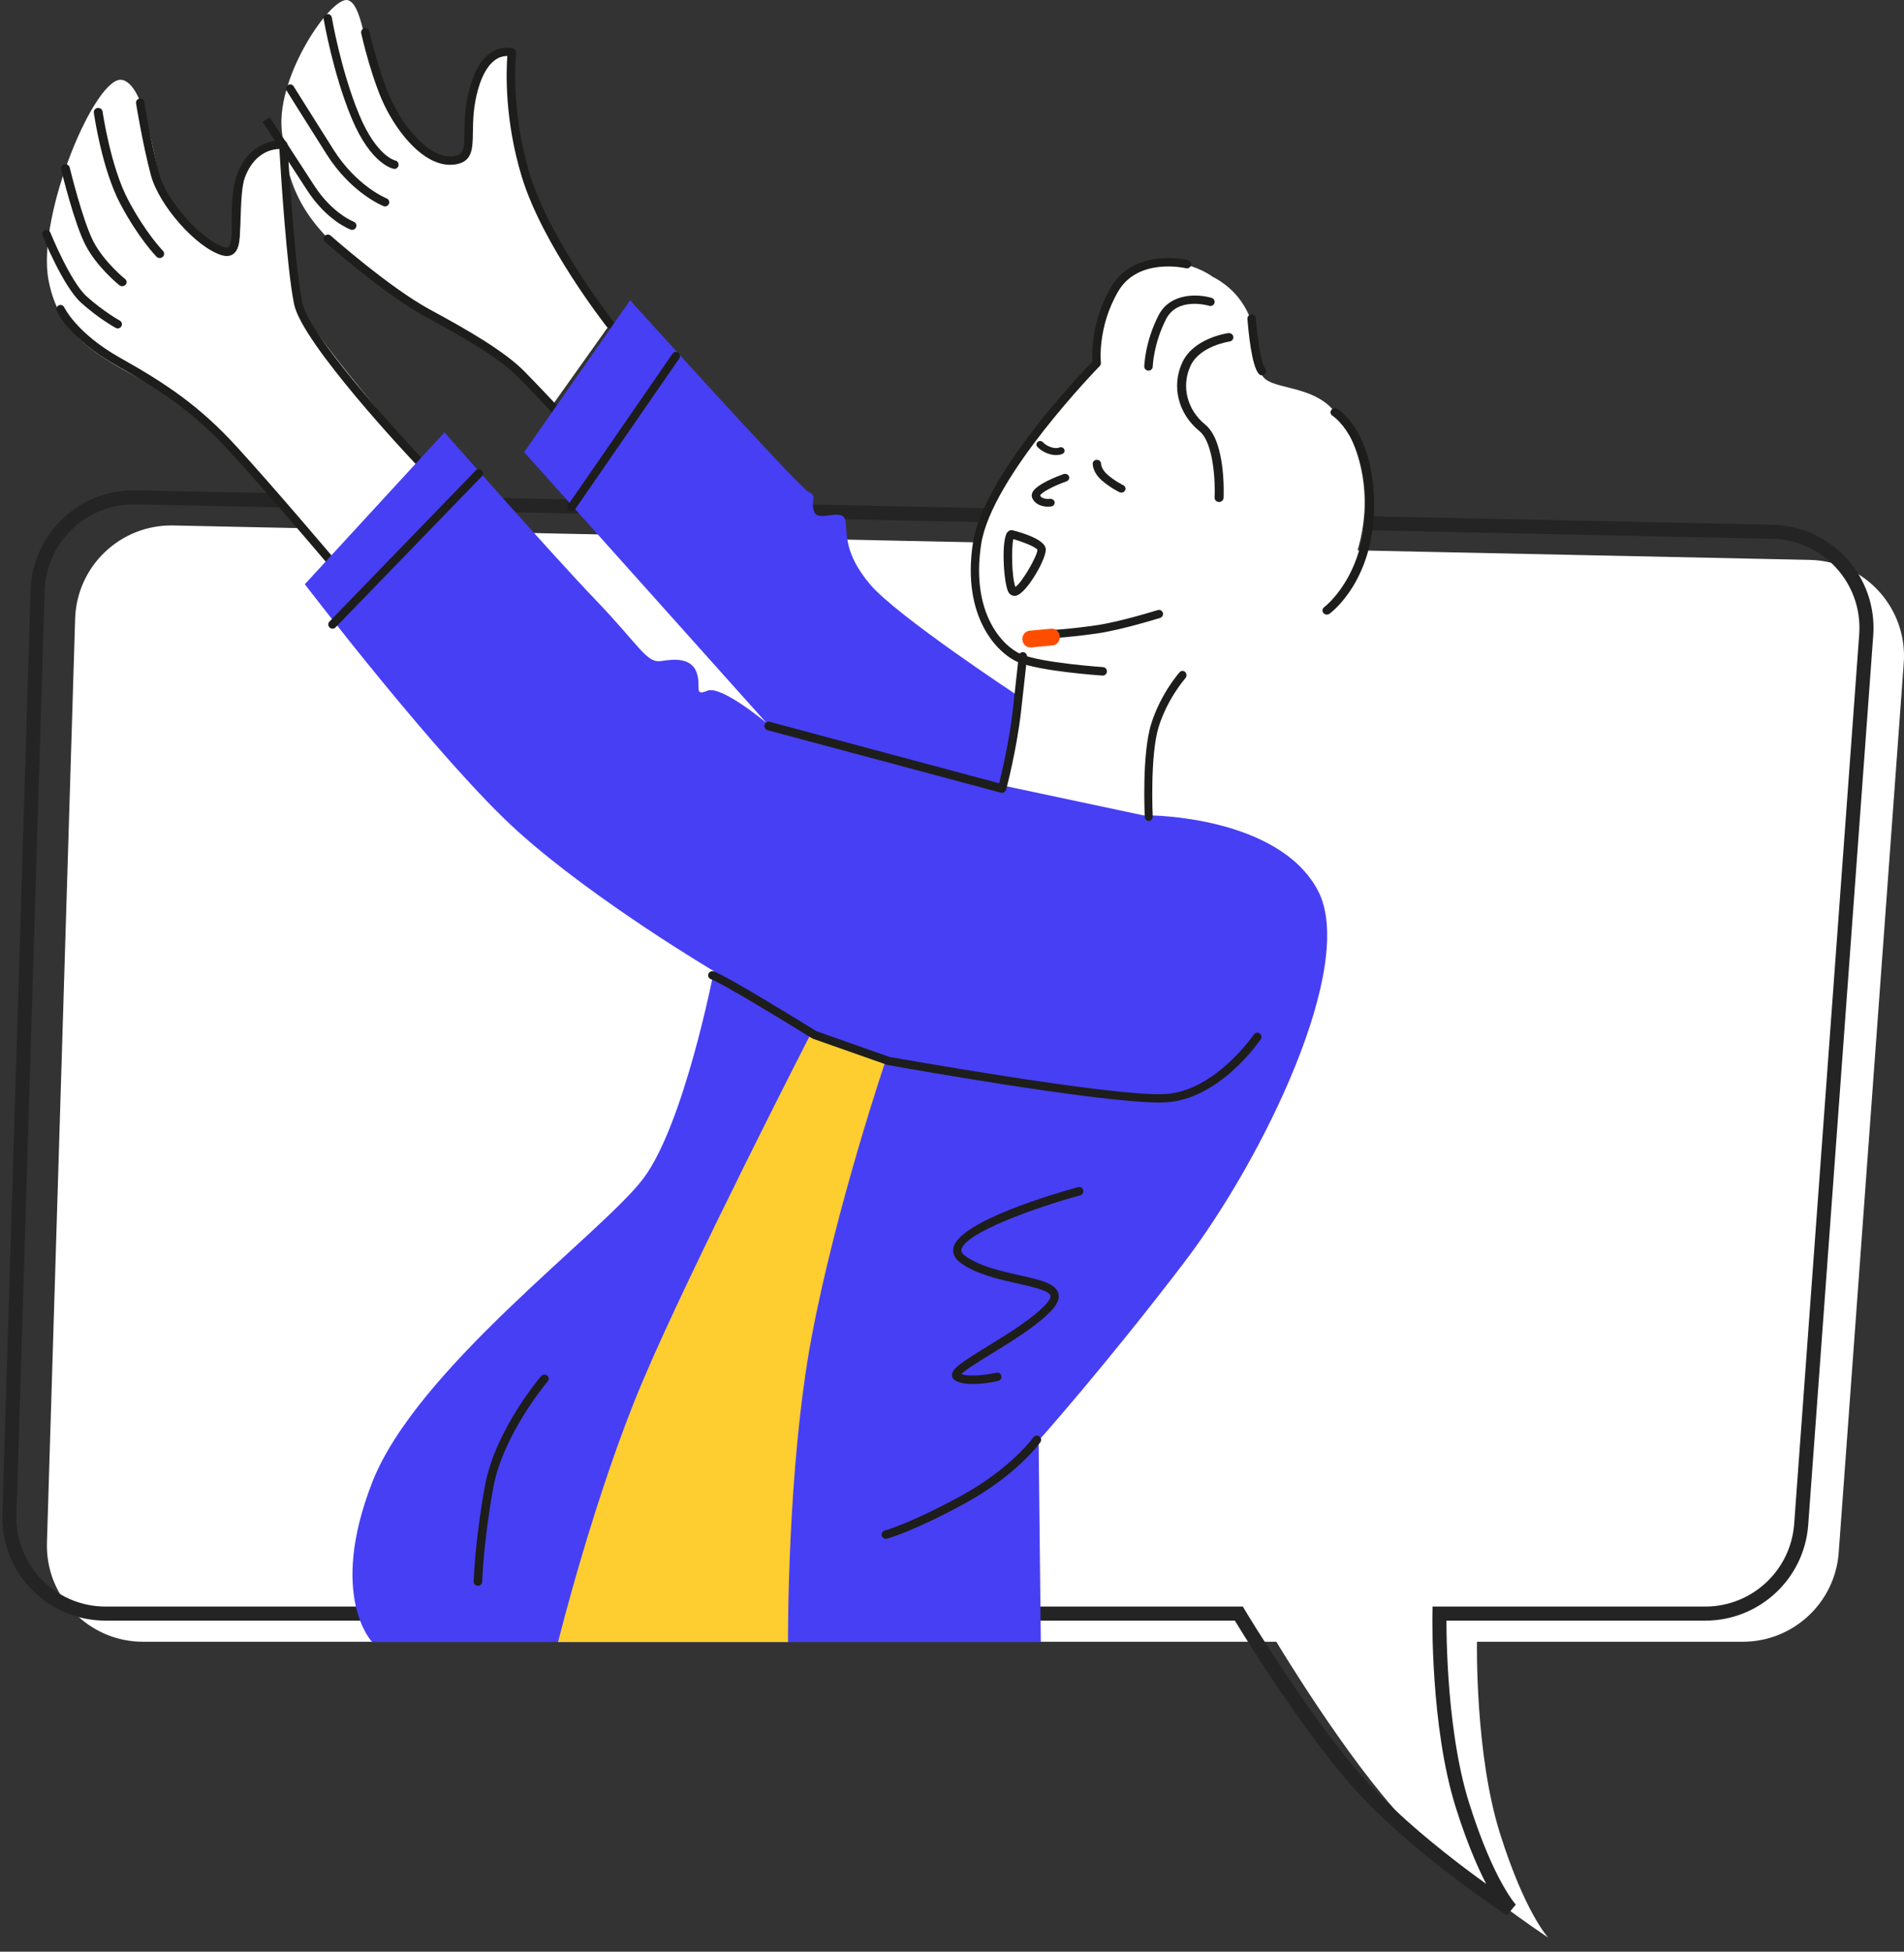 
<svg width="406px" height="416px" viewBox="0 0 406 416" version="1.1" xmlns="http://www.w3.org/2000/svg" xmlns:xlink="http://www.w3.org/1999/xlink">
    <rect x="0" y="0" width="406" height="416" fill="#333333" stroke="none"/>
    <g id="0.0-Home" stroke="none" stroke-width="1" fill="none" fill-rule="evenodd">
        <g id="Group-71" transform="translate(2, 0)">
            <path d="M383.908,119.342 L34.969,112.005 C23.712,111.768 14.368,120.635 14.023,131.879 L8.01,328.812 C7.658,340.375 16.944,349.941 28.524,349.941 L270.162,349.941 C270.162,349.941 285.125,374.931 297.515,388.011 C309.906,401.089 328.139,413 328.139,413 C328.139,413 323.23,407.862 317.854,390.813 C312.477,373.763 312.944,349.941 312.944,349.941 L369.609,349.941 C380.363,349.941 389.295,341.647 390.078,330.931 L403.944,141.337 C404.802,129.625 395.659,119.589 383.908,119.342" id="Fill-1" fill="#FFFFFF"></path>
            <path d="M375.908,113.342 L26.969,106.005 C15.712,105.768 6.368,114.635 6.023,125.879 L0.01,322.812 C-0.342,334.375 8.944,343.941 20.524,343.941 L262.162,343.941 C262.162,343.941 277.125,368.931 289.515,382.011 C301.906,395.089 320.139,407 320.139,407 C320.139,407 315.23,401.862 309.854,384.813 C304.477,367.763 304.944,343.941 304.944,343.941 L361.609,343.941 C372.363,343.941 381.295,335.647 382.078,324.931 L395.944,135.337 C396.802,123.625 387.659,113.589 375.908,113.342" id="Fill-1" stroke="#242424" stroke-width="3"></path>
            <path d="M128,69.203 C128,69.203 117.028,54.726 111.823,42.659 C106.324,29.902 105.944,11.744 107.209,11.707 C107.209,11.707 102.147,10.745 100.236,15.216 C98.475,20.538 99.185,33.915 94.423,35.006 C91.959,35.121 83.087,29.059 79.567,21.425 C76.045,13.789 75.674,0.899 72.152,0.032 C68.631,-0.836 57.011,15.995 58.068,27.622 C59.124,39.247 61.961,46.219 73.052,55.569 C84.145,64.92 97.856,70.48 102.786,74.47 C107.716,78.461 115.34,87 115.34,87 L128,69.203 Z" id="Fill-3" fill="#FFFFFF"></path>
            <path d="M88,98.572 C88,98.572 66.965,74.176 62.995,66.915 C59.024,59.651 59.073,31.536 59.073,31.536 C59.073,31.536 52.951,30.365 50.616,36.222 C48.279,42.081 50.616,54.262 46.878,54.262 C43.14,54.262 35.648,46.647 33.312,42.195 C30.975,37.743 29.729,18.453 24.123,17.047 C18.518,15.642 5.768,45.828 8.338,59.651 C10.907,73.474 21.652,76.987 32.864,83.547 C44.074,90.109 68.263,120 68.263,120 L88,98.572 Z" id="Fill-5" fill="#FFFFFF"></path>
            <path d="M128.102,70 C127.836,70 127.573,69.883 127.395,69.659 C126.838,68.948 113.679,52.102 109.289,37.765 C105.514,25.424 105.949,14.95 106.182,11.936 C105.699,11.942 104.939,12.005 104.119,12.445 C102.363,13.387 100.934,15.611 99.987,18.884 C98.913,22.602 98.87,25.692 98.837,28.173 C98.79,31.731 98.753,34.541 95.001,35.059 C89.27,35.861 83.777,29.651 80.549,23.58 C77.368,17.594 75.117,7.511 75.022,7.085 C74.914,6.604 75.22,6.127 75.705,6.019 C76.198,5.919 76.668,6.219 76.775,6.701 C76.797,6.803 79.067,16.972 82.136,22.742 C84.945,28.029 89.958,33.963 94.755,33.29 C96.884,32.995 96.993,31.901 97.043,28.151 C97.076,25.695 97.118,22.339 98.263,18.388 C99.372,14.554 101.077,12.013 103.331,10.838 C105.499,9.707 107.364,10.311 107.44,10.336 C107.842,10.47 108.095,10.867 108.046,11.287 C108.033,11.403 106.729,23.262 111.008,37.245 C115.3,51.267 128.674,68.382 128.809,68.555 C129.114,68.943 129.046,69.506 128.656,69.81 C128.492,69.938 128.296,70 128.102,70" id="Fill-7" fill="#1D1D1B"></path>
            <path d="M82.122,36 C82.077,36 82.03,35.997 81.982,35.99 C81.787,35.957 77.117,35.093 72.985,25.211 C69.005,15.688 67.034,4.172 67.013,4.059 C66.93,3.566 67.254,3.099 67.737,3.013 C68.227,2.929 68.677,3.259 68.761,3.752 C68.78,3.864 70.717,15.179 74.616,24.502 C78.305,33.329 82.236,34.2 82.276,34.209 C82.75,34.303 83.071,34.768 82.986,35.255 C82.912,35.69 82.545,36 82.122,36" id="Fill-9" fill="#1D1D1B"></path>
            <path d="M80.118,44 C80.012,44 79.901,43.981 79.797,43.94 C79.516,43.829 72.875,41.142 67.631,32.86 C62.478,24.721 59.134,19.353 59.134,19.353 C58.876,18.94 59.001,18.394 59.413,18.134 C59.829,17.877 60.372,18 60.628,18.416 C60.628,18.416 63.97,23.779 69.118,31.909 C74.057,39.71 80.375,42.267 80.439,42.291 C80.893,42.471 81.117,42.985 80.938,43.439 C80.802,43.787 80.469,44 80.118,44" id="Fill-11" fill="#1D1D1B"></path>
            <path d="M73.092,49 C72.987,49 72.88,48.982 72.775,48.943 C72.568,48.867 67.637,46.999 63.429,40.461 C59.337,34.105 54,25.988 54,25.988 L55.524,25 C55.524,25 60.866,33.129 64.96,39.487 C68.819,45.482 73.365,47.234 73.409,47.251 C73.879,47.427 74.119,47.948 73.942,48.413 C73.807,48.777 73.46,49 73.092,49" id="Fill-13" fill="#1D1D1B"></path>
            <path d="M117.091,89 C116.844,89 116.598,88.902 116.42,88.709 C116.381,88.666 112.428,84.401 108.554,80.452 C104.48,76.295 96.659,71.8 88.812,67.559 C79.989,62.788 67.815,52.018 67.3,51.559 C66.928,51.231 66.898,50.663 67.234,50.296 C67.572,49.929 68.145,49.898 68.519,50.231 C68.643,50.341 81.048,61.316 89.685,65.987 C97.659,70.296 105.621,74.88 109.863,79.205 C113.755,83.175 117.722,87.457 117.762,87.5 C118.101,87.865 118.075,88.433 117.703,88.766 C117.529,88.923 117.31,89 117.091,89" id="Fill-15" fill="#1D1D1B"></path>
            <path d="M87.112,99 C86.877,99 86.646,98.908 86.471,98.722 C85.492,97.686 62.493,73.263 60.726,64.901 C59.151,57.447 57.837,36.248 57.57,31.75 C56.041,31.789 52.432,32.438 50.385,37.4 C49.193,40.294 49.194,43.907 49.199,47.094 C49.201,50.415 49.203,53.038 47.776,54.114 C47.121,54.608 46.275,54.701 45.264,54.391 C39.796,52.732 31.889,43.778 30.159,37.288 C28.429,30.8 27.025,22.133 27.012,22.048 C26.932,21.553 27.26,21.093 27.744,21.012 C28.22,20.931 28.684,21.262 28.765,21.756 C28.778,21.842 30.169,30.42 31.873,36.817 C33.579,43.213 41.276,51.299 45.775,52.668 C46.225,52.8 46.539,52.806 46.717,52.669 C47.427,52.134 47.423,49.457 47.421,47.097 C47.418,43.906 47.414,39.934 48.747,36.707 C51.879,29.106 58.476,29.981 58.539,29.995 C58.957,30.059 59.274,30.409 59.298,30.836 C59.312,31.09 60.762,56.48 62.463,64.525 C64.126,72.391 87.518,97.228 87.754,97.478 C88.091,97.836 88.081,98.405 87.726,98.75 C87.555,98.917 87.332,99 87.112,99" id="Fill-17" fill="#1D1D1B"></path>
            <path d="M32.057,55 C31.807,55 31.56,54.905 31.373,54.717 C31.219,54.559 27.543,50.792 23.65,43.451 C19.747,36.091 18.078,24.523 18.009,24.034 C17.937,23.536 18.3,23.076 18.816,23.01 C19.32,22.936 19.807,23.288 19.877,23.789 C19.893,23.903 21.575,35.539 25.33,42.624 C29.084,49.705 32.704,53.424 32.74,53.462 C33.1,53.826 33.084,54.403 32.706,54.749 C32.525,54.916 32.29,55 32.057,55" id="Fill-19" fill="#1D1D1B"></path>
            <path d="M24.062,61 C23.843,61 23.626,60.931 23.45,60.79 C23.254,60.635 18.681,56.953 16.237,52.249 C13.827,47.617 11.137,36.528 11.022,36.059 C10.911,35.59 11.228,35.123 11.734,35.018 C12.253,34.923 12.741,35.211 12.856,35.677 C12.884,35.791 15.614,47.04 17.928,51.495 C20.206,55.875 24.631,59.436 24.674,59.472 C25.066,59.785 25.111,60.335 24.773,60.698 C24.587,60.899 24.325,61 24.062,61" id="Fill-21" fill="#1D1D1B"></path>
            <path d="M23.1,70 C22.955,70 22.805,69.966 22.669,69.889 C22.521,69.807 19.02,67.879 15.295,64.529 C11.493,61.112 7.244,50.669 7.066,50.225 C6.879,49.767 7.103,49.246 7.563,49.064 C8.027,48.882 8.547,49.101 8.733,49.559 C8.774,49.664 13.003,60.064 16.498,63.204 C20.062,66.407 23.501,68.307 23.535,68.326 C23.971,68.562 24.128,69.105 23.888,69.539 C23.724,69.832 23.418,70 23.1,70" id="Fill-23" fill="#1D1D1B"></path>
            <path d="M68.106,120 C67.855,120 67.603,119.893 67.427,119.684 C67.306,119.541 55.296,105.347 47.252,96.542 C39.433,87.981 32.85,83.521 22.702,77.82 C12.941,72.338 10.196,66.529 10.082,66.283 C9.877,65.831 10.07,65.297 10.517,65.087 C10.966,64.871 11.497,65.072 11.705,65.521 C11.73,65.578 14.371,71.075 23.572,76.242 C33.657,81.906 40.627,86.624 48.566,95.316 C56.631,104.147 68.665,118.367 68.785,118.509 C69.107,118.889 69.062,119.46 68.687,119.782 C68.518,119.928 68.313,120 68.106,120" id="Fill-25" fill="#1D1D1B"></path>
            <path d="M132.361,64 C132.361,64 168.267,103.768 170.368,104.823 C172.471,105.879 170.72,106.584 171.595,109.047 C172.471,111.51 177.726,107.991 178.251,110.981 C178.777,113.973 177.9,117.845 183.506,124.531 C189.111,131.218 214.974,148.236 214.974,148.236 L243.223,173.809 C243.223,173.809 270.615,173.919 279.022,189.814 C287.429,205.708 267.345,247.002 250.53,269.056 C233.716,291.111 219.469,307.066 219.469,307.066 L219.938,350 L77.362,350 C77.362,350 67.905,340.264 77.362,315.979 C86.821,291.697 126.406,262.84 135.163,251.224 C143.921,239.612 150.227,207 150.227,207 C150.227,207 125.005,192.101 108.54,177.32 C92.076,162.54 63,124.531 63,124.531 L92.777,92.154 C92.777,92.154 115.546,118.021 125.005,127.874 C134.462,137.729 135.865,141.423 139.017,140.896 C142.169,140.367 145.498,140.367 146.549,143.359 C147.599,146.352 145.847,148.463 148.826,147.23 C151.802,145.998 161.437,154.094 161.437,154.094 L109.766,96.377 L132.361,64 Z" id="Fill-27" fill="#473FF4"></path>
            <path d="M256.534,58.961 C256.534,58.961 247.658,52.298 238.954,58.961 C230.251,65.625 232.165,77.547 232.165,77.547 C232.165,77.547 208.841,100.695 206.578,115.774 C203.214,133.456 215.629,139.975 215.629,139.975 C215.629,139.975 214.063,156.808 212.148,163.996 C210.233,171.186 211.209,167.292 211.209,167.292 L242.773,174 C242.773,174 241.39,166.452 243.305,157.683 C245.22,148.918 260.885,131.557 260.885,131.557 C260.885,131.557 278.814,137.695 285.777,121.912 C292.739,106.131 286.995,92.278 281.947,87.017 C276.899,81.756 268.195,83.159 266.978,79.653 C265.759,76.145 267.326,64.573 256.534,58.961" id="Fill-29" fill="#FFFFFF"></path>
            <path d="M222.876,136 C222.413,136 222.028,135.641 222.002,135.179 C221.971,134.698 222.342,134.285 222.824,134.256 C222.86,134.254 226.454,134.04 231.623,133.302 C236.768,132.569 244.779,130.065 244.86,130.039 C245.323,129.899 245.815,130.15 245.96,130.608 C246.104,131.067 245.848,131.557 245.387,131.702 C245.054,131.807 237.159,134.277 231.873,135.029 C226.624,135.778 222.962,135.996 222.926,135.999 C222.909,136 222.893,136 222.876,136" id="Fill-31" fill="#1D1D1B"></path>
            <path d="M222.448,137.572 L217.847,137.993 C216.912,138.08 216.087,137.35 216.006,136.365 C215.926,135.38 216.617,134.512 217.553,134.429 L222.153,134.007 C223.088,133.922 223.913,134.65 223.993,135.635 C224.076,136.62 223.383,137.487 222.448,137.572" id="Fill-33" fill="#FF4D00"></path>
            <path d="M171.066,220 C171.066,220 145.426,269.937 135.122,294.203 C124.817,318.467 117,350 117,350 L166.036,350 C166.036,350 165.791,313.074 171.066,284.999 C176.341,256.926 187,225.627 187,225.627 C187,225.627 177.162,223.4 171.066,220" id="Fill-35" fill="#FECD2F"></path>
            <path d="M233.15,144 C233.131,144 233.112,144 233.093,143.999 C232.543,143.961 219.62,143.082 215.02,141.104 C210.662,139.228 203.06,131.521 205.457,115.764 C207.622,101.541 228.119,79.978 230.944,77.064 C230.829,75.263 230.716,68.347 234.917,61.182 C239.878,52.716 251.208,55.396 251.323,55.425 C251.797,55.542 252.09,56.03 251.975,56.514 C251.86,57 251.378,57.29 250.904,57.181 C250.804,57.155 240.729,54.79 236.442,62.105 C231.96,69.749 232.735,77.229 232.744,77.301 C232.773,77.575 232.68,77.849 232.489,78.041 C232.259,78.277 209.399,101.668 207.211,116.038 C204.982,130.697 211.795,137.756 215.711,139.438 C220.036,141.3 233.077,142.187 233.207,142.196 C233.698,142.23 234.067,142.659 234.035,143.155 C234.004,143.633 233.614,144 233.15,144" id="Fill-37" fill="#1D1D1B"></path>
            <path d="M242.953,175 C242.505,175 242.13,174.618 242.107,174.126 C242.079,173.578 241.471,160.621 243.493,154.24 C245.52,147.835 249.379,143.461 249.544,143.279 C249.869,142.916 250.407,142.906 250.742,143.257 C251.078,143.614 251.087,144.197 250.762,144.564 C250.724,144.607 246.996,148.839 245.097,154.843 C243.184,160.886 243.794,173.897 243.801,174.028 C243.826,174.537 243.467,174.971 242.998,174.998 C242.983,175 242.969,175 242.953,175" id="Fill-39" fill="#1D1D1B"></path>
            <path d="M242.902,79 L242.881,79 C242.383,78.988 241.988,78.586 242,78.099 C242.005,77.887 242.157,72.843 245.039,67.222 C247.548,62.331 253.544,62.65 256.363,63.5 C256.841,63.642 257.106,64.135 256.96,64.598 C256.814,65.062 256.311,65.328 255.831,65.181 C255.56,65.101 249.104,63.24 246.655,68.008 C243.951,73.28 243.807,78.092 243.806,78.14 C243.794,78.618 243.393,79 242.902,79" id="Fill-41" fill="#1D1D1B"></path>
            <path d="M257.953,107 C257.94,107 257.924,107 257.91,106.999 C257.381,106.978 256.973,106.554 256.998,106.057 C257.144,102.971 256.85,94.408 253.76,91.89 C249.222,88.193 247.756,82.307 250.113,77.245 C252.518,72.074 259.606,71.049 259.904,71.007 C260.426,70.946 260.916,71.277 260.99,71.77 C261.066,72.262 260.705,72.721 260.182,72.796 C260.121,72.805 253.841,73.726 251.867,77.97 C249.849,82.304 251.114,87.348 255.014,90.525 C259.435,94.129 258.932,105.65 258.909,106.139 C258.887,106.623 258.462,107 257.953,107" id="Fill-43" fill="#1D1D1B"></path>
            <path d="M267.104,80 C266.867,80 266.63,79.907 266.454,79.724 C264.859,78.058 264.175,70.298 264.002,67.959 C263.968,67.468 264.338,67.044 264.832,67.005 C265.285,66.95 265.756,67.336 265.793,67.83 C266.121,72.318 266.965,77.673 267.754,78.497 C268.094,78.852 268.081,79.417 267.721,79.755 C267.548,79.918 267.326,80 267.104,80" id="Fill-45" fill="#1D1D1B"></path>
            <path d="M280.936,131 C280.656,131 280.38,130.882 280.196,130.657 C279.879,130.271 279.955,129.715 280.361,129.416 C280.448,129.352 289.043,122.864 289.127,107.953 C289.21,93.144 282.215,88.672 282.144,88.63 C281.713,88.363 281.586,87.817 281.866,87.408 C282.143,87.001 282.717,86.875 283.151,87.138 C283.477,87.332 291.087,92.083 290.999,107.963 C290.91,123.789 281.891,130.537 281.504,130.818 C281.336,130.94 281.135,131 280.936,131" id="Fill-47" fill="#1D1D1B"></path>
            <path d="M221.491,108 C220.327,108 218.751,107.614 218.116,106.158 C217.999,105.89 217.911,105.464 218.159,104.944 C219.007,103.165 223.823,101.393 224.778,101.056 C225.247,100.891 225.761,101.105 225.941,101.527 C226.117,101.953 225.887,102.428 225.424,102.592 C222.62,103.581 219.937,105.03 219.795,105.629 C220.211,106.527 221.853,106.331 221.874,106.329 C222.343,106.27 222.817,106.58 222.887,107.028 C222.957,107.477 222.621,107.891 222.132,107.958 C221.942,107.982 221.726,108 221.491,108" id="Fill-49" fill="#1D1D1B"></path>
            <path d="M214.079,114.922 C213.652,116.673 213.706,122.844 214.508,125.108 C215.919,124.222 219.255,118.402 219.208,117.191 C218.984,116.698 216.61,115.639 214.079,114.922 M214.321,127 C213.717,127 213.197,126.638 212.926,126 C211.948,123.675 211.494,114.91 212.841,113.4 C213.144,113.061 213.584,112.923 213.987,113.042 C216.46,113.685 220.647,115.041 220.981,116.904 C221.32,118.807 217.039,126.265 214.792,126.928 C214.632,126.975 214.473,127 214.321,127" id="Fill-51" fill="#1D1D1B"></path>
            <path d="M237.109,105 C236.974,105 236.833,104.971 236.702,104.908 C236.62,104.868 234.658,103.909 232.918,102.376 C231.018,100.701 230.996,99.006 231,98.82 C231.009,98.365 231.407,98 231.89,98 L231.908,98 C232.394,98.01 232.783,98.383 232.78,98.84 C232.781,98.911 232.826,100.002 234.137,101.159 C235.688,102.528 237.5,103.416 237.519,103.423 C237.955,103.635 238.125,104.14 237.902,104.549 C237.743,104.836 237.432,105 237.109,105" id="Fill-53" fill="#1D1D1B"></path>
            <path d="M223.208,97 C222.8,97 222.311,96.941 221.742,96.77 C220.064,96.27 219.205,95.25 219.168,95.206 C218.898,94.883 218.961,94.414 219.304,94.16 C219.642,93.904 220.139,93.962 220.41,94.284 C220.433,94.309 221.046,94.998 222.22,95.349 C223.28,95.664 223.813,95.419 223.833,95.41 C224.215,95.225 224.693,95.354 224.897,95.705 C225.104,96.057 224.992,96.493 224.626,96.7 C224.553,96.741 224.061,97 223.208,97" id="Fill-55" fill="#1D1D1B"></path>
            <path d="M68.905,134 C68.678,134 68.453,133.914 68.278,133.746 C67.917,133.402 67.906,132.831 68.254,132.475 L99.445,100.276 C99.792,99.916 100.365,99.908 100.723,100.253 C101.083,100.598 101.094,101.168 100.746,101.524 L69.555,133.722 C69.378,133.908 69.141,134 68.905,134" id="Fill-57" fill="#1D1D1B"></path>
            <path d="M119.873,109 C119.697,109 119.521,108.945 119.368,108.834 C118.974,108.547 118.883,107.985 119.161,107.584 L141.417,75.378 C141.694,74.972 142.241,74.88 142.632,75.165 C143.025,75.452 143.118,76.012 142.839,76.415 L120.583,108.621 C120.415,108.868 120.145,109 119.873,109" id="Fill-59" fill="#1D1D1B"></path>
            <path d="M211.682,169 C211.609,169 211.534,168.991 211.46,168.971 L161.668,155.639 C161.19,155.51 160.906,155.007 161.028,154.513 C161.152,154.022 161.637,153.723 162.114,153.85 L211.049,166.953 C211.634,164.629 213.203,158.028 213.968,151.33 C214.924,142.899 215.223,139.841 215.224,139.833 C215.273,139.326 215.749,138.943 216.198,139.007 C216.689,139.057 217.045,139.512 216.995,140.018 C216.995,140.018 216.698,143.084 215.736,151.546 C214.777,159.973 212.564,168.242 212.54,168.326 C212.431,168.733 212.074,169 211.682,169" id="Fill-61" fill="#1D1D1B"></path>
            <path d="M245.161,235 C231.897,235 189.092,227.326 187.204,226.987 L171.361,221.411 C171.3,221.39 171.239,221.36 171.185,221.327 C165.935,218.068 151.826,209.455 149.611,208.725 C149.143,208.569 148.891,208.068 149.046,207.605 C149.204,207.141 149.715,206.893 150.179,207.045 C152.981,207.972 170.511,218.82 172.055,219.778 L187.665,225.283 C188.004,225.331 235.643,233.874 246.545,233.194 C257.115,232.538 265.281,220.63 265.36,220.51 C265.637,220.102 266.195,219.999 266.601,220.264 C267.012,220.538 267.124,221.087 266.849,221.492 C266.498,222.011 258.118,234.248 246.657,234.959 C246.213,234.985 245.712,235 245.161,235" id="Fill-63" fill="#1D1D1B"></path>
            <path d="M186.906,328 C186.505,328 186.139,327.734 186.031,327.331 C185.901,326.853 186.189,326.359 186.672,326.23 C186.723,326.215 192.056,324.757 202.799,318.911 C213.496,313.091 218.304,306.446 218.353,306.38 C218.645,305.974 219.211,305.879 219.617,306.166 C220.024,306.452 220.123,307.014 219.834,307.42 C219.632,307.707 214.733,314.47 203.671,320.489 C192.698,326.463 187.361,327.909 187.14,327.969 C187.062,327.988 186.982,328 186.906,328" id="Fill-65" fill="#1D1D1B"></path>
            <path d="M99.913,338 L99.886,338 C99.383,337.985 98.987,337.578 99,337.09 C99.003,337.002 99.283,328.244 101.412,316.67 C103.571,304.933 112.986,293.789 113.383,293.322 C113.709,292.944 114.282,292.892 114.669,293.202 C115.057,293.513 115.112,294.072 114.791,294.447 C114.695,294.559 105.281,305.707 103.208,316.981 C101.105,328.418 100.826,337.056 100.823,337.141 C100.81,337.619 100.403,338 99.913,338" id="Fill-67" fill="#1D1D1B"></path>
            <path d="M205.468,295 C204.053,295 202.658,294.817 201.693,294.255 C201.257,294.002 201.004,293.584 201,293.109 C200.984,291.753 202.823,290.509 208.52,287.007 C212.838,284.352 218.211,281.05 221.025,278.005 C221.756,277.214 222.113,276.542 222.001,276.165 C221.681,275.079 218.166,274.292 215.065,273.596 C210.886,272.659 206.153,271.599 202.8,269.155 C201.299,268.06 201.149,266.868 201.289,266.06 C202.282,260.31 223.639,254.199 227.91,253.032 C228.365,252.898 228.852,253.193 228.971,253.676 C229.093,254.157 228.818,254.651 228.351,254.777 C218.88,257.366 203.618,262.806 203.001,266.379 C202.974,266.537 202.89,267.016 203.797,267.679 C206.862,269.909 211.416,270.932 215.432,271.83 C219.851,272.821 223.045,273.538 223.663,275.637 C223.982,276.719 223.528,277.902 222.278,279.255 C219.302,282.479 213.814,285.851 209.407,288.561 C206.926,290.086 203.915,291.935 202.984,292.88 C204.962,293.589 208.989,292.929 210.483,292.586 C210.962,292.479 211.417,292.786 211.521,293.271 C211.624,293.759 211.328,294.242 210.859,294.349 C210.44,294.446 207.925,295 205.468,295" id="Fill-69" fill="#1D1D1B"></path>
        </g>
    </g>
</svg>